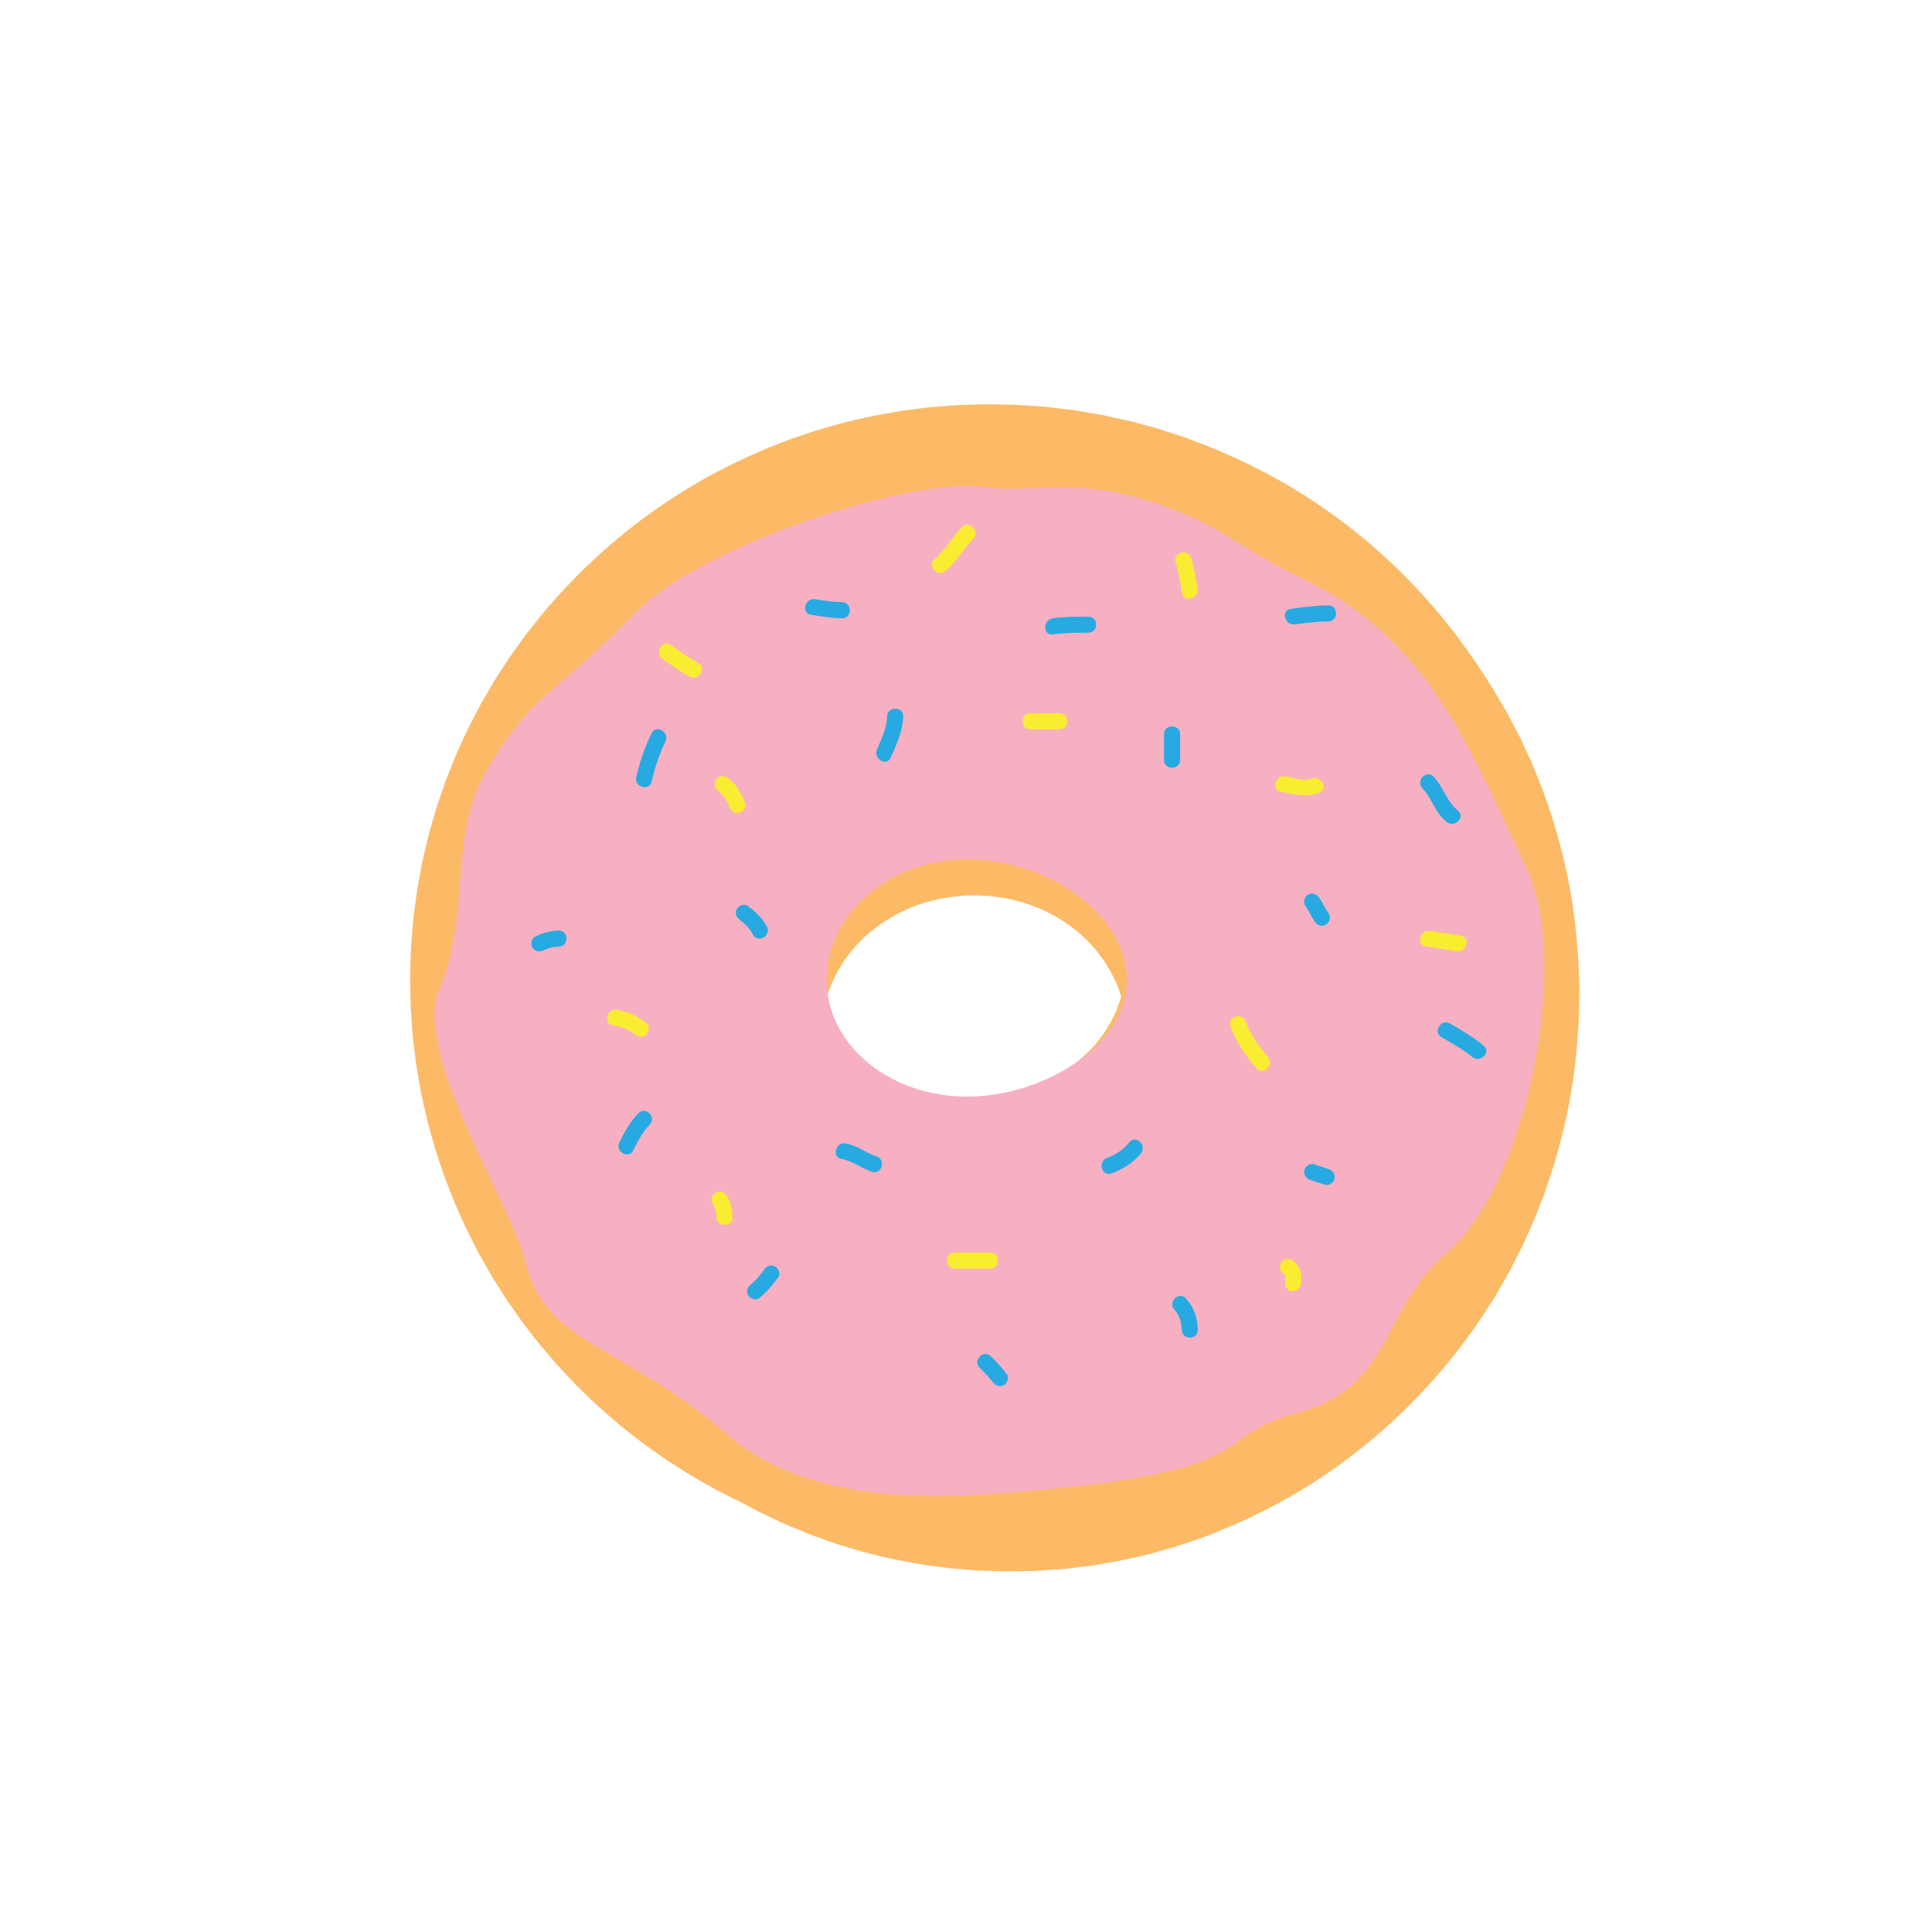 <?xml version="1.0" encoding="utf-8"?>
<!-- Generator: Adobe Illustrator 16.0.0, SVG Export Plug-In . SVG Version: 6.00 Build 0)  -->
<!DOCTYPE svg PUBLIC "-//W3C//DTD SVG 1.1//EN" "http://www.w3.org/Graphics/SVG/1.1/DTD/svg11.dtd">
<svg version="1.1" id="Layer_1" xmlns="http://www.w3.org/2000/svg" xmlns:xlink="http://www.w3.org/1999/xlink" x="0px" y="0px"
	 width="600px" height="600px" viewBox="0 0 600 600" enable-background="new 0 0 600 600" xml:space="preserve">
<g>
	<g>
		<path fill="#FCBA66" d="M487.956,293.664c-0.076-0.92-0.158-1.903-0.244-2.946c-0.621-8.329-1.992-20.628-6.385-35.625
			c-0.56-1.868-1.134-3.786-1.723-5.753c-0.683-1.937-1.382-3.921-2.099-5.953c-0.672-2.047-1.542-4.074-2.392-6.159
			c-0.866-2.078-1.672-4.234-2.713-6.341c-3.846-8.564-8.832-17.446-14.932-26.377c-12.177-17.831-29.267-35.847-51.547-50.147
			c-11.129-7.131-23.52-13.229-36.836-18.103c-1.643-0.668-3.364-1.141-5.058-1.71c-1.703-0.539-3.4-1.123-5.127-1.633
			c-1.739-0.467-3.484-0.937-5.237-1.408c-0.876-0.236-1.753-0.472-2.633-0.709c-0.885-0.211-1.78-0.39-2.673-0.587
			c-1.785-0.391-3.577-0.783-5.375-1.177c-1.799-0.389-3.633-0.639-5.456-0.967l-2.746-0.467l-1.377-0.234l-1.389-0.165
			c-1.854-0.219-3.714-0.439-5.58-0.661c-1.872-0.265-3.726-0.344-5.59-0.477c-1.87-0.119-3.723-0.269-5.62-0.369
			c-1.95-0.033-3.907-0.066-5.87-0.1l-2.948-0.05l-2.778,0.075c-1.926,0.056-3.857,0.113-5.795,0.169
			c-1.936,0.079-3.87,0.291-5.814,0.429c-3.895,0.222-7.77,0.837-11.679,1.329c-7.772,1.261-15.601,2.806-23.303,5.116
			c-3.893,1.011-7.676,2.439-11.527,3.709c-1.9,0.706-3.779,1.483-5.677,2.222l-2.844,1.125l-2.792,1.266
			c-14.996,6.55-29.286,15.397-42.263,26.162c-1.598,1.374-3.199,2.75-4.802,4.129c-1.584,1.4-3.086,2.896-4.637,4.341
			c-0.767,0.732-1.549,1.45-2.306,2.195l-2.214,2.293l-2.219,2.296c-0.743,0.764-1.49,1.524-2.178,2.34
			c-1.407,1.603-2.816,3.208-4.228,4.814c-1.397,1.619-2.683,3.333-4.035,4.998l-1.999,2.522l-1.884,2.613l-1.887,2.616
			c-0.633,0.87-1.268,1.739-1.837,2.654c-1.175,1.806-2.351,3.613-3.528,5.422c-1.157,1.822-2.195,3.718-3.302,5.577
			c-0.54,0.937-1.104,1.861-1.626,2.809l-1.499,2.882l-1.502,2.884c-0.508,0.958-1.007,1.921-1.442,2.917l-2.722,5.922
			c-0.877,1.989-1.635,4.03-2.461,6.044c-0.398,1.013-0.826,2.016-1.201,3.038l-1.064,3.091l-1.066,3.093
			c-0.362,1.029-0.718,2.061-1.001,3.116l-1.825,6.293c-0.589,2.104-1.029,4.249-1.553,6.373l-0.752,3.195l-0.594,3.229
			c-0.374,2.157-0.845,4.3-1.142,6.471l-0.865,6.52c-0.167,1.089-0.259,2.171-0.338,3.252l-0.266,3.247l-0.269,3.248
			c-0.103,1.075-0.087,2.226-0.137,3.335l-0.207,6.716l0.137,6.496c0.038,1.098,0.01,2.198,0.101,3.293l0.235,3.286l0.234,3.285
			c0.068,1.097,0.151,2.191,0.306,3.278l0.799,6.538c0.274,2.178,0.724,4.328,1.077,6.493l0.562,3.242l0.721,3.209
			c0.502,2.134,0.922,4.289,1.49,6.405l1.765,6.33c0.273,1.061,0.62,2.1,0.972,3.136l1.038,3.113l1.036,3.114
			c0.367,1.029,0.785,2.04,1.174,3.061c0.808,2.031,1.548,4.089,2.409,6.095l2.668,5.978c0.425,1.005,0.916,1.979,1.415,2.947
			l1.476,2.915l1.474,2.914c0.514,0.959,1.069,1.895,1.602,2.843c1.09,1.881,2.114,3.8,3.256,5.646
			c1.163,1.834,2.325,3.666,3.486,5.496c0.563,0.927,1.192,1.809,1.818,2.691l1.869,2.655l1.866,2.652l1.983,2.563
			c1.341,1.691,2.617,3.434,4.006,5.08c1.403,1.636,2.804,3.269,4.204,4.9c0.684,0.83,1.428,1.605,2.167,2.384l2.21,2.34
			l2.207,2.338c0.756,0.758,1.539,1.488,2.306,2.233c1.552,1.472,3.055,2.993,4.642,4.418c1.606,1.405,3.209,2.808,4.811,4.208
			c13.006,10.972,27.368,20.041,42.487,26.789l2.82,1.292l2.873,1.15c1.917,0.756,3.816,1.549,5.737,2.271
			c3.892,1.302,7.716,2.761,11.652,3.802c7.786,2.379,15.712,3.953,23.583,5.229c3.955,0.502,7.892,1.126,11.798,1.353
			c1.961,0.142,3.887,0.355,5.864,0.438c1.986,0.06,3.966,0.119,5.94,0.178l1.479,0.045l0.739,0.021l0.369,0.012
			c0.136,0.007,0.136-0.003,0.309-0.003l2.913-0.051c1.939-0.033,3.872-0.066,5.8-0.1c1.924-0.101,3.84-0.253,5.751-0.376
			c1.91-0.137,3.82-0.223,5.705-0.489c1.89-0.225,3.772-0.449,5.649-0.672l1.407-0.167l1.394-0.238l2.78-0.474
			c1.847-0.334,3.703-0.589,5.524-0.982c1.819-0.405,3.633-0.809,5.438-1.21c0.902-0.205,1.808-0.392,2.702-0.611
			c0.889-0.244,1.776-0.488,2.661-0.732c1.771-0.487,3.535-0.974,5.293-1.457c1.744-0.526,3.458-1.127,5.179-1.683
			c1.71-0.587,3.448-1.077,5.106-1.762c13.452-4.994,25.906-11.305,37.083-18.592c11.181-7.288,21.041-15.567,29.611-24.223
			c8.552-8.684,15.79-17.772,21.829-26.816c12.175-18.083,19.234-36.006,23.411-51.04c4.243-15.072,5.525-27.4,6.066-35.728
			c0.078-1.044,0.15-2.026,0.219-2.946c0.074-0.92,0.057-1.788,0.087-2.587c0.037-1.601,0.069-2.947,0.095-4.032
			c0.05-2.133,0.075-3.245,0.076-3.282c-0.001-0.024-0.037-1.136-0.105-3.275c-0.035-1.081-0.078-2.424-0.129-4.021
			C488.028,295.447,488.038,294.584,487.956,293.664z M349.512,301.521c0.003,0.003-0.012,0.309-0.011,0.22l-0.078,0.686
			l-0.155,1.366c-0.126,0.921-0.14,1.771-0.404,2.764c-0.217,0.953-0.432,1.9-0.646,2.841c-0.204,0.94-0.591,1.776-0.875,2.654
			c-0.536,1.76-1.41,3.349-2.17,4.935c-0.175,0.404-0.395,0.783-0.633,1.15l-0.683,1.107c-0.471,0.723-0.861,1.484-1.385,2.148
			c-0.515,0.667-1.024,1.327-1.529,1.981c-0.255,0.323-0.495,0.655-0.759,0.965l-0.836,0.884
			c-4.378,4.738-9.292,8.039-13.891,10.313c-4.616,2.261-8.913,3.614-12.518,4.295c-0.901,0.173-1.745,0.385-2.553,0.503
			c-0.494,0.063-0.963,0.122-1.418,0.18c-0.456,0.064-0.916,0.12-1.376,0.173c-0.508,0.063-0.995,0.125-1.442,0.181
			c-0.302,0.012-0.59,0.022-0.864,0.033c-1.25,0.089-2.511,0.146-3.787,0.146c-1.277,0-2.538-0.057-3.789-0.146
			c-0.273-0.011-0.561-0.021-0.862-0.033c-0.444-0.056-0.93-0.116-1.435-0.18c-0.465-0.054-0.929-0.109-1.389-0.175
			c-0.454-0.058-0.921-0.116-1.413-0.179c-0.808-0.118-1.651-0.331-2.553-0.504c-3.605-0.68-7.9-2.036-12.516-4.297
			c-4.598-2.276-9.508-5.58-13.883-10.317c-4.39-4.695-7.97-11.08-9.492-18.569c-0.261-0.925-0.286-1.888-0.414-2.849l-0.158-1.452
			l-0.079-0.732l0-0.827c0.004-0.925,0.008-1.855,0.012-2.792c0.005-0.237-0.006-0.462,0.012-0.709l0.09-0.772l0.189-1.557
			c0.173-2.145,0.792-4.067,1.265-6.12c0.73-1.944,1.343-3.996,2.393-5.854c0.886-1.955,2.12-3.714,3.293-5.548
			c1.344-1.688,2.628-3.487,4.216-5.006c1.472-1.653,3.225-3,4.929-4.437c0.887-0.667,1.818-1.278,2.734-1.92
			c0.463-0.312,0.914-0.65,1.397-0.93l1.466-0.817c7.775-4.533,16.929-6.646,25.985-6.777l3.334,0.153l1.572,0.079l1.757,0.227
			c1.166,0.159,2.348,0.302,3.496,0.492l3.314,0.775c1.11,0.227,2.183,0.601,3.256,0.959c1.066,0.379,2.163,0.661,3.195,1.126
			c1.032,0.457,2.063,0.912,3.093,1.367c1.031,0.447,1.986,1.06,2.976,1.583l1.466,0.817c0.483,0.281,0.936,0.618,1.401,0.925
			c0.916,0.643,1.848,1.253,2.734,1.921c1.707,1.435,3.455,2.79,4.936,4.435c1.589,1.521,2.874,3.321,4.218,5.01
			c1.174,1.835,2.407,3.596,3.294,5.552c1.05,1.859,1.672,3.908,2.397,5.856c0.473,2.044,1.097,4.014,1.253,6.058l0.187,1.508
			c0.072,0.5,0.123,0.999,0.107,1.502c0.008,1,0.016,1.995,0.022,2.983l0.002,0.368l0.001,0.185V301.521z"/>
	</g>
</g>
<g>
	<g>
		<path fill="#FCBA66" d="M467.812,396.541c0.641-1.109,1.272-2.211,1.821-3.343c1.139-2.245,2.257-4.448,3.354-6.611
			c0.992-2.213,1.965-4.384,2.919-6.511c0.493-1.058,0.914-2.132,1.319-3.2c0.413-1.064,0.821-2.118,1.226-3.16
			c0.404-1.043,0.805-2.073,1.2-3.093c0.349-1.036,0.693-2.062,1.034-3.074c0.668-2.03,1.354-4.004,1.963-5.948
			c0.55-1.962,1.085-3.875,1.606-5.738c4.079-14.949,5.282-27.154,5.795-35.396c0.074-1.032,0.145-2.004,0.21-2.915
			c0.061-0.911,0.051-1.771,0.078-2.562c0.035-1.584,0.065-2.917,0.09-3.99c0.048-2.108,0.072-3.209,0.073-3.248
			c-0.001-0.027-0.037-1.127-0.105-3.241c-0.034-1.07-0.077-2.399-0.129-3.979c-0.034-0.789-0.033-1.643-0.103-2.554
			c-0.075-0.911-0.154-1.884-0.239-2.916c-0.601-8.243-1.901-20.417-6.147-35.284c-0.542-1.852-1.098-3.753-1.669-5.704
			c-0.629-1.931-1.336-3.891-2.025-5.906c-0.351-1.005-0.706-2.022-1.065-3.05c-0.406-1.011-0.817-2.034-1.232-3.068
			c-0.414-1.033-0.834-2.078-1.258-3.134c-0.416-1.059-0.847-2.124-1.351-3.171c-0.976-2.106-1.971-4.255-2.985-6.446
			c-1.119-2.138-2.259-4.317-3.42-6.536c-0.561-1.119-1.203-2.207-1.854-3.302c-0.646-1.098-1.296-2.205-1.952-3.322
			c-1.263-2.262-2.763-4.431-4.215-6.677c-11.793-17.809-28.468-35.808-50.221-50.298c-10.883-7.208-23.059-13.349-36.144-18.29
			c-0.819-0.305-1.625-0.653-2.46-0.924c-0.835-0.274-1.671-0.549-2.509-0.824c-1.674-0.551-3.354-1.104-5.042-1.66
			c-1.712-0.471-3.432-0.943-5.157-1.418c-1.727-0.472-3.45-0.976-5.221-1.324c-1.759-0.392-3.524-0.785-5.296-1.18
			c-0.882-0.218-1.776-0.38-2.676-0.526l-2.697-0.466c-1.806-0.287-3.6-0.68-5.43-0.885c-1.827-0.22-3.66-0.44-5.5-0.662
			c-1.846-0.263-3.672-0.365-5.505-0.486c-1.836-0.124-3.678-0.249-5.526-0.373c-1.93-0.032-3.866-0.064-5.81-0.096l-2.918-0.048
			l-2.723,0.077c-1.898,0.058-3.803,0.115-5.712,0.173c-1.908,0.091-3.815,0.298-5.73,0.441c-3.839,0.223-7.654,0.869-11.506,1.356
			c-1.922,0.269-3.825,0.694-5.747,1.034c-1.918,0.361-3.848,0.687-5.746,1.19c-1.908,0.455-3.821,0.91-5.738,1.367
			c-1.906,0.499-3.792,1.092-5.697,1.634l-2.856,0.832c-0.944,0.307-1.878,0.647-2.819,0.97c-1.878,0.656-3.761,1.314-5.648,1.974
			c-3.692,1.533-7.47,2.911-11.091,4.695l-2.752,1.264l-1.379,0.63l-1.349,0.696c-1.798,0.933-3.599,1.869-5.404,2.806
			c-1.801,0.944-3.528,2.031-5.303,3.041l-2.649,1.544l-2.579,1.669c-6.958,4.345-13.524,9.403-19.853,14.792
			c-12.588,10.868-23.867,23.614-33.155,37.868c-9.312,14.236-16.628,29.96-21.563,46.489l-1.77,6.227
			c-0.522,2.094-0.984,4.205-1.481,6.308c-0.233,1.055-0.514,2.101-0.709,3.164l-0.577,3.193l-0.578,3.194
			c-0.197,1.064-0.396,2.128-0.515,3.205l-0.841,6.444c-0.164,1.077-0.231,2.143-0.318,3.211l-0.259,3.206l-0.262,3.207
			c-0.089,1.068-0.083,2.205-0.13,3.304L138,307.757l0.126,6.51c0.033,1.085,0.013,2.172,0.09,3.254l0.224,3.248l0.224,3.247
			c0.075,1.082,0.131,2.167,0.282,3.241l0.767,6.463c0.105,1.08,0.293,2.148,0.478,3.217l0.542,3.206l0.541,3.207
			c0.184,1.067,0.452,2.119,0.674,3.179c0.473,2.114,0.912,4.236,1.411,6.343l1.703,6.267c4.766,16.638,11.911,32.534,21.098,46.991
			c9.172,14.465,20.353,27.507,32.99,38.591c6.343,5.505,12.936,10.683,19.935,15.147l2.595,1.714l2.667,1.588
			c1.786,1.04,3.526,2.156,5.341,3.131c1.819,0.966,3.635,1.931,5.447,2.894l1.36,0.718l1.391,0.652l2.778,1.304
			c3.663,1.824,7.485,3.24,11.223,4.811c1.91,0.678,3.816,1.354,5.718,2.028c0.953,0.331,1.899,0.681,2.855,0.996l2.893,0.856
			c7.662,2.444,15.487,4.022,23.248,5.355c3.903,0.499,7.792,1.156,11.645,1.384c1.935,0.146,3.835,0.355,5.784,0.451
			c1.966,0.062,3.926,0.123,5.88,0.184l1.464,0.046l0.731,0.022l0.365,0.012c0.137,0.007,0.118-0.003,0.297-0.003l2.877-0.049
			c1.916-0.032,3.826-0.064,5.73-0.096c1.899-0.128,3.793-0.255,5.681-0.382c1.888-0.126,3.772-0.235,5.634-0.501
			c1.867-0.227,3.727-0.451,5.581-0.675c1.856-0.21,3.677-0.608,5.509-0.9l2.736-0.475c0.912-0.149,1.82-0.314,2.714-0.535
			c1.797-0.407,3.586-0.813,5.369-1.218c1.794-0.366,3.539-0.889,5.287-1.379c1.747-0.493,3.487-0.984,5.22-1.474
			c1.708-0.575,3.408-1.147,5.102-1.717c0.847-0.285,1.692-0.569,2.536-0.853c0.845-0.281,1.659-0.639,2.487-0.953
			c13.24-5.078,25.484-11.459,36.42-18.842c10.907-7.425,20.556-15.728,28.89-24.433c8.325-8.719,15.374-17.804,21.199-26.854
			c1.432-2.278,2.912-4.479,4.154-6.77C466.537,398.774,467.178,397.652,467.812,396.541z M349.744,321.904l-0.001,0.366
			l-0.001,0.183v0.091c0.002,0-0.012,0.331-0.011,0.23l-0.081,0.679l-0.16,1.35l-0.159,1.341c-0.03,0.226-0.046,0.439-0.088,0.673
			l-0.159,0.719c-0.217,0.949-0.433,1.893-0.646,2.828c-0.093,0.474-0.236,0.916-0.399,1.346l-0.459,1.297l-0.457,1.281
			l-0.227,0.635l-0.292,0.606c-0.389,0.802-0.774,1.598-1.156,2.387c-0.338,0.808-0.848,1.518-1.278,2.256
			c-0.455,0.725-0.867,1.465-1.345,2.15c-0.507,0.664-1.009,1.322-1.506,1.975l-0.74,0.967c-0.254,0.313-0.544,0.595-0.813,0.891
			c-4.289,4.746-9.108,8.078-13.634,10.383c-4.538,2.301-8.785,3.652-12.343,4.354c-0.89,0.178-1.726,0.379-2.521,0.515
			c-0.566,0.072-1.099,0.141-1.613,0.208c-0.214,0.027-0.433,0.056-0.637,0.082c-0.114,0.015-0.219,0.028-0.33,0.042
			c-0.569,0.073-1.111,0.144-1.606,0.207c-0.331,0.014-0.641,0.026-0.938,0.038c-1.208,0.087-2.427,0.143-3.66,0.143
			c-1.234,0-2.454-0.057-3.663-0.143c-0.295-0.012-0.604-0.024-0.933-0.038c-0.49-0.063-1.026-0.132-1.589-0.204
			c-0.117-0.016-0.227-0.029-0.347-0.045c-0.21-0.027-0.434-0.056-0.653-0.085c-0.511-0.065-1.038-0.134-1.598-0.206
			c-0.796-0.135-1.63-0.337-2.521-0.515c-3.558-0.699-7.804-2.055-12.341-4.355c-4.525-2.306-9.34-5.641-13.627-10.385
			c-0.268-0.296-0.558-0.578-0.813-0.891l-0.739-0.967c-0.497-0.652-0.998-1.311-1.504-1.975c-0.478-0.686-0.889-1.425-1.344-2.149
			c-0.43-0.738-0.939-1.448-1.277-2.255c-0.381-0.789-0.765-1.585-1.152-2.388l-0.292-0.606l-0.227-0.634l-0.456-1.28l-0.458-1.297
			c-0.164-0.432-0.307-0.872-0.396-1.327c-0.211-0.907-0.424-1.821-0.638-2.741c-0.261-0.918-0.28-1.875-0.416-2.829l-0.164-1.442
			l-0.081-0.728l-0.006-0.831c-0.003-0.915-0.007-1.835-0.011-2.761v-0.697l0.082-0.77l0.173-1.555
			c0.156-2.142,0.722-4.071,1.178-6.116c0.305-0.991,0.672-1.97,1.015-2.967c0.183-0.493,0.334-1.006,0.56-1.482l0.69-1.43
			l0.701-1.438c0.227-0.486,0.472-0.963,0.769-1.408c0.567-0.912,1.136-1.828,1.707-2.748c0.599-0.901,1.297-1.731,1.953-2.605
			c0.337-0.429,0.66-0.874,1.015-1.291l1.12-1.201c2.946-3.271,6.503-6.026,10.356-8.307c7.701-4.661,16.856-6.89,25.924-7.014
			l3.325,0.157l1.562,0.085l1.767,0.232c1.171,0.167,2.369,0.305,3.511,0.516c1.109,0.249,2.211,0.53,3.313,0.797
			c4.363,1.216,8.629,2.842,12.457,5.207c3.864,2.268,7.41,5.042,10.37,8.301l1.12,1.202c0.354,0.417,0.678,0.863,1.015,1.292
			c0.656,0.875,1.354,1.706,1.954,2.607c0.571,0.92,1.141,1.837,1.707,2.75c0.297,0.446,0.543,0.922,0.77,1.409l0.7,1.439
			l0.691,1.432c0.226,0.477,0.376,0.989,0.564,1.48c0.343,0.998,0.709,1.978,1.015,2.97c0.456,2.038,1.025,4.011,1.165,6.045
			l0.171,1.502l0.083,0.745l0.005,0.75C349.744,319.933,349.744,320.922,349.744,321.904z"/>
	</g>
</g>
<g>
	<g>
		<path fill="#F7B0C1" d="M474.727,338.933c2.043-8.4,3.345-16.256,4.06-23.392c1.467-14.277,0.743-25.63-0.701-33.14
			c-0.7-3.765-1.573-6.569-2.234-8.421c-0.344-0.917-0.61-1.605-0.82-2.071c-0.192-0.448-0.291-0.679-0.298-0.695
			c-0.001-0.002-1.715-3.732-4.93-10.73c-3.261-6.97-7.771-17.351-14.665-29.916c-3.444-6.273-7.539-13.075-12.743-19.892
			c-5.2-6.805-11.524-13.62-19.289-19.615c-3.872-3-8.108-5.787-12.649-8.294c-1.146-0.602-2.248-1.223-3.444-1.821
			c-1.201-0.588-2.41-1.181-3.627-1.778c-2.511-1.21-5.035-2.49-7.539-3.879c-5.026-2.751-9.951-5.93-14.916-8.912
			c-4.974-2.98-10.113-5.636-15.669-7.79c-5.473-2.14-11.464-4.078-17.388-5.373c-5.985-1.313-12.131-1.864-18.529-1.826
			c-6.414-0.012-13.107,0.77-20.672,0.23c-1.003-0.054-1.83-0.162-2.683-0.261l-2.462-0.292c-1.472-0.142-3.045-0.175-4.649-0.139
			c-3.215,0.075-6.558,0.425-9.92,0.91c-6.736,0.984-13.585,2.517-20.441,4.36c-6.856,1.857-13.746,4.003-20.601,6.466
			c-6.855,2.459-13.684,5.224-20.386,8.353c-6.688,3.136-13.311,6.58-19.452,10.648c-3.061,2.034-6.004,4.222-8.639,6.614
			c-2.516,2.346-5.342,5.422-8.198,8.122c-5.686,5.543-11.757,10.865-17.721,15.966c-2.957,2.575-5.839,5.137-8.485,7.85
			c-2.638,2.719-5.054,5.625-7.316,8.705c-1.097,1.571-2.223,3.133-3.215,4.753c-0.511,0.82-1.032,1.569-1.539,2.447l-1.524,2.605
			l-0.763,1.303l-0.622,1.17c-0.457,0.811-0.822,1.669-1.237,2.504c-0.744,1.71-1.456,3.442-2.021,5.241
			c-4.787,14.369-2.958,31.153-7,47.897c-0.483,2.085-1.097,4.151-1.754,6.203c-0.355,1.019-0.73,2.135-1.104,3.081l-0.563,1.43
			l-0.482,1.271c-1.053,3.133-1.137,6.883-0.718,10.643c0.428,3.779,1.33,7.617,2.455,11.419c1.13,3.806,2.491,7.587,3.971,11.34
			c2.975,7.509,6.419,14.9,9.934,22.296c1.76,3.719,3.519,7.436,5.276,11.149c1.733,3.755,3.449,7.527,4.934,11.535
			c0.365,1.008,0.72,2.026,1.038,3.088c0.158,0.541,0.334,1.158,0.443,1.619l0.377,1.45c0.441,1.851,1.107,3.605,1.811,5.334
			c1.522,3.4,3.571,6.521,6.19,9.23c5.203,5.472,12.163,9.504,19.089,13.572c6.974,4.039,14.049,8.145,20.741,12.79
			c3.354,2.322,6.598,4.751,9.772,7.322c1.618,1.292,3.107,2.59,4.616,3.883c1.498,1.285,2.924,2.456,4.483,3.569
			c6.155,4.462,13.127,7.737,20.366,10.064c7.244,2.342,14.753,3.784,22.276,4.608c7.528,0.826,15.078,1.052,22.555,0.872
			c3.739-0.089,7.446-0.29,11.171-0.563c3.727-0.267,7.435-0.528,11.116-0.847c7.363-0.618,14.64-1.313,21.788-2.225
			c7.146-0.908,14.182-1.982,20.984-3.502c3.401-0.753,6.748-1.614,9.968-2.699c3.227-1.07,6.316-2.367,9.178-4.007
			c2.881-1.604,5.482-3.674,8.383-5.612c2.884-1.957,6.085-3.514,9.316-4.638c0.815-0.262,1.655-0.571,2.445-0.788
			c0.801-0.229,1.6-0.457,2.396-0.685c0.774-0.221,1.547-0.44,2.317-0.66c0.757-0.256,1.513-0.512,2.267-0.767
			c2.989-1.081,5.847-2.418,8.47-4.073c2.622-1.654,5.012-3.616,7.086-5.858c2.079-2.239,3.87-4.718,5.48-7.292
			c3.214-5.16,5.743-10.679,8.801-15.777c3.024-5.118,6.523-9.838,10.644-13.786c8.709-7.147,14.266-16.422,18.425-25.458
			C469.868,356.287,472.664,347.321,474.727,338.933z M349.936,305.458l-0.002,0.089c-0.006,0.208-0.006,0.104-0.009,0.172
			l-0.016,0.16l-0.031,0.321l-0.13,1.29c-0.279,1.976-0.723,3.715-1.334,5.411c-1.249,3.363-3.07,6.308-5.131,8.823
			c-2.063,2.522-4.354,4.648-6.677,6.486c-4.678,3.655-9.511,6.113-13.903,7.896c-4.407,1.768-8.418,2.811-11.748,3.443
			c-3.338,0.609-5.993,0.883-7.809,0.947c-0.905,0.067-1.603,0.04-2.071,0.06c-0.469,0.008-0.711,0.012-0.711,0.012
			s-0.242-0.004-0.711-0.011c-0.468-0.019-1.166,0.009-2.071-0.06c-1.814-0.068-4.473-0.328-7.803-0.991
			c-3.319-0.688-7.316-1.843-11.6-3.931c-4.267-2.084-8.848-5.125-12.864-9.578c-1.988-2.232-3.82-4.817-5.287-7.764
			c-1.461-2.945-2.551-6.255-3.021-9.801c-0.075-0.441-0.113-0.888-0.15-1.336c-0.033-0.472-0.092-0.849-0.102-1.405
			c-0.026-0.843-0.068-1.666-0.012-2.667c0.068-1.913,0.294-3.745,0.716-5.622c0.793-3.739,2.326-7.423,4.46-10.796
			c4.267-6.77,10.896-12.252,18.54-15.582c7.633-3.378,16.286-4.667,24.629-3.92c8.341,0.723,16.407,3.233,23.575,7.165
			c7.118,3.962,13.495,9.425,17.513,16.398c0.989,1.742,1.795,3.578,2.437,5.448c0.628,1.88,1.018,3.819,1.229,5.744
			c0.073,0.969,0.143,1.927,0.104,2.884L349.936,305.458z"/>
	</g>
</g>
<g>
	<g>
		<path fill="#27AAE1" d="M202.411,242.665c0.984-4.284,2.318-8.446,4.248-12.403c1.407-2.885-2.904-5.421-4.317-2.523
			c-2.119,4.345-3.67,8.888-4.752,13.597C196.869,244.474,201.689,245.807,202.411,242.665L202.411,242.665z"/>
	</g>
</g>
<g>
	<g>
		<path fill="#27AAE1" d="M251.835,190.911c3.202,0.533,6.412,1.049,9.665,1.089c3.226,0.041,3.222-4.96,0-5
			c-2.813-0.035-5.565-0.45-8.335-0.911C250.012,185.565,248.66,190.382,251.835,190.911L251.835,190.911z"/>
	</g>
</g>
<g>
	<g>
		<path fill="#27AAE1" d="M275.5,222.5c-0.118,3.641-1.736,6.954-3.159,10.238c-1.267,2.927,3.039,5.476,4.317,2.523
			c1.79-4.134,3.693-8.179,3.841-12.762C280.604,219.274,275.604,219.284,275.5,222.5L275.5,222.5z"/>
	</g>
</g>
<g>
	<g>
		<path fill="#27AAE1" d="M327,197c3.651-0.485,7.322-0.499,11-0.5c3.225,0,3.225-5,0-5c-3.678,0.001-7.349,0.015-11,0.5
			C323.852,192.418,323.812,197.424,327,197L327,197z"/>
	</g>
</g>
<g>
	<g>
		<path fill="#27AAE1" d="M361.5,228c0,2.667,0,5.333,0,8c0,3.224,5,3.224,5,0c0-2.667,0-5.333,0-8
			C366.5,224.776,361.5,224.776,361.5,228L361.5,228z"/>
	</g>
</g>
<g>
	<g>
		<path fill="#27AAE1" d="M402.165,193.911c3.436-0.49,6.86-0.88,10.335-0.911c3.223-0.028,3.226-5.028,0-5
			c-3.923,0.035-7.787,0.537-11.665,1.089C397.654,189.543,399.013,194.36,402.165,193.911L402.165,193.911z"/>
	</g>
</g>
<g>
	<g>
		<path fill="#27AAE1" d="M441.732,244.768c3.019,3.202,3.927,7.651,7.5,10.5c2.493,1.989,6.057-1.525,3.535-3.535
			c-3.486-2.781-4.488-7.305-7.5-10.5C443.052,238.882,439.522,242.424,441.732,244.768L441.732,244.768z"/>
	</g>
</g>
<g>
	<g>
		<path fill="#27AAE1" d="M405.342,281.262c1.064,1.628,1.935,3.373,3,5c0.744,1.138,2.199,1.612,3.42,0.897
			c1.131-0.662,1.644-2.279,0.896-3.42c-1.064-1.628-1.935-3.373-3-5c-0.744-1.138-2.199-1.612-3.42-0.897
			C405.107,278.503,404.595,280.12,405.342,281.262L405.342,281.262z"/>
	</g>
</g>
<g>
	<g>
		<path fill="#27AAE1" d="M447.738,322.158c3.265,1.867,6.572,3.726,9.494,6.109c2.476,2.02,6.035-1.496,3.535-3.535
			c-3.268-2.666-6.853-4.803-10.506-6.891C447.458,316.238,444.94,320.56,447.738,322.158L447.738,322.158z"/>
	</g>
</g>
<g>
	<g>
		<path fill="#27AAE1" d="M406.835,366.411c1.5,0.5,3,1,4.5,1.5c1.294,0.431,2.729-0.485,3.076-1.746
			c0.376-1.367-0.455-2.646-1.746-3.076c-1.5-0.5-3-1-4.5-1.5c-1.294-0.431-2.729,0.485-3.076,1.746
			C404.713,364.702,405.544,365.98,406.835,366.411L406.835,366.411z"/>
	</g>
</g>
<g>
	<g>
		<path fill="#27AAE1" d="M350.732,354.732c-1.838,2.216-4.173,3.901-6.897,4.856c-3.021,1.061-1.721,5.892,1.33,4.822
			c3.511-1.232,6.714-3.264,9.103-6.144C356.31,355.806,352.793,352.248,350.732,354.732L350.732,354.732z"/>
	</g>
</g>
<g>
	<g>
		<path fill="#27AAE1" d="M173.5,289c-2.58,0.046-4.949,0.726-7.262,1.841c-1.227,0.592-1.544,2.316-0.897,3.42
			c0.729,1.244,2.193,1.489,3.42,0.897c1.5-0.723,3.074-1.129,4.738-1.159C176.721,293.942,176.726,288.942,173.5,289L173.5,289z"/>
	</g>
</g>
<g>
	<g>
		<path fill="#27AAE1" d="M229.738,285.659c1.635,1.247,3.143,2.773,4.103,4.603c1.499,2.856,5.814,0.329,4.317-2.523
			c-1.372-2.615-3.581-4.63-5.897-6.397c-1.086-0.829-2.795-0.171-3.42,0.897C228.089,283.523,228.657,284.834,229.738,285.659
			L229.738,285.659z"/>
	</g>
</g>
<g>
	<g>
		<path fill="#27AAE1" d="M198.232,345.732c-2.543,2.628-4.268,5.761-5.891,9.006c-1.438,2.874,2.874,5.407,4.317,2.523
			c1.428-2.854,2.871-5.681,5.109-7.994C204.01,346.951,200.478,343.412,198.232,345.732L198.232,345.732z"/>
	</g>
</g>
<g>
	<g>
		<path fill="#27AAE1" d="M261.335,359.911c3.423,0.609,6.201,2.961,9.5,4c3.084,0.971,4.394-3.857,1.329-4.822
			c-3.311-1.042-6.021-3.38-9.5-4C259.512,354.527,258.165,359.346,261.335,359.911L261.335,359.911z"/>
	</g>
</g>
<g>
	<g>
		<path fill="#27AAE1" d="M237.341,394.238c-1.218,1.623-2.483,3.353-4.103,4.604c-1.077,0.83-1.652,2.13-0.897,3.42
			c0.623,1.063,2.338,1.732,3.42,0.896c2.355-1.817,4.121-4.029,5.897-6.396c0.82-1.093,0.178-2.791-0.897-3.42
			C239.484,392.593,238.157,393.15,237.341,394.238L237.341,394.238z"/>
	</g>
</g>
<g>
	<g>
		<path fill="#27AAE1" d="M312.658,426.738c-1.496-1.969-3.144-3.759-4.891-5.506c-2.281-2.282-5.816,1.253-3.535,3.535
			c1.433,1.434,2.88,2.877,4.109,4.494c0.822,1.083,2.137,1.648,3.42,0.896C312.831,429.532,313.485,427.826,312.658,426.738
			L312.658,426.738z"/>
	</g>
</g>
<g>
	<g>
		<path fill="#27AAE1" d="M364.732,406.768c1.607,1.705,2.223,3.932,2.268,6.232c0.063,3.22,5.063,3.227,5,0
			c-0.071-3.641-1.207-7.091-3.732-9.768C366.051,400.883,362.521,404.425,364.732,406.768L364.732,406.768z"/>
	</g>
</g>
<g>
	<g>
		<path fill="#F9ED32" d="M320,226.5c3,0,6,0,9,0c3.225,0,3.225-5,0-5c-3,0-6,0-9,0C316.775,221.5,316.775,226.5,320,226.5
			L320,226.5z"/>
	</g>
</g>
<g>
	<g>
		<path fill="#F9ED32" d="M298.732,163.732c-3.058,3.157-5.198,7.063-8.5,10c-2.414,2.147,1.135,5.67,3.535,3.535
			c3.305-2.939,5.443-6.843,8.5-10C304.511,164.952,300.979,161.413,298.732,163.732L298.732,163.732z"/>
	</g>
</g>
<g>
	<g>
		<path fill="#F9ED32" d="M222.732,245.268c1.78,1.4,3.001,3.314,3.857,5.397c0.517,1.26,1.641,2.141,3.075,1.746
			c1.194-0.329,2.265-1.813,1.746-3.075c-1.171-2.852-2.674-5.663-5.143-7.603c-1.07-0.842-2.486-1.049-3.535,0
			C221.855,242.609,221.659,244.424,222.732,245.268L222.732,245.268z"/>
	</g>
</g>
<g>
	<g>
		<path fill="#F9ED32" d="M200.768,317.732c-2.74-2.128-5.673-3.531-9.103-4.144c-3.152-0.562-4.5,4.256-1.329,4.822
			c2.519,0.449,4.855,1.271,6.897,2.856c1.075,0.835,2.482,1.054,3.535,0C201.641,320.395,201.846,318.569,200.768,317.732
			L200.768,317.732z"/>
	</g>
</g>
<g>
	<g>
		<path fill="#F9ED32" d="M221.341,373.762c0.821,1.297,1.135,2.715,1.159,4.238c0.05,3.221,5.05,3.226,5,0
			c-0.037-2.37-0.563-4.741-1.841-6.762C223.94,368.522,219.611,371.028,221.341,373.762L221.341,373.762z"/>
	</g>
</g>
<g>
	<g>
		<path fill="#F9ED32" d="M296.5,394c3.667,0,7.333,0,11,0c3.225,0,3.225-5,0-5c-3.667,0-7.333,0-11,0
			C293.276,389,293.276,394,296.5,394L296.5,394z"/>
	</g>
</g>
<g>
	<g>
		<path fill="#F9ED32" d="M393.768,328.232c-2.793-3.289-5.401-6.794-6.856-10.897c-1.071-3.016-5.903-1.717-4.822,1.33
			c1.761,4.959,4.763,9.123,8.144,13.103C392.323,334.229,395.842,330.674,393.768,328.232L393.768,328.232z"/>
	</g>
</g>
<g>
	<g>
		<path fill="#F9ED32" d="M398.738,395.658c-0.344-0.241,0.287,0.291,0.361,0.375c-0.169-0.212-0.175-0.197-0.019,0.042
			c-0.091-0.263-0.088-0.253,0.008,0.027c0.047,0.151,0.084,0.306,0.112,0.462c-0.036-0.252-0.041-0.217-0.016,0.104
			c0.021,0.438-0.027,0.797-0.097,1.167c-0.247,1.339,0.35,2.691,1.746,3.076c1.229,0.337,2.827-0.405,3.076-1.746
			c0.58-3.136,0.074-5.908-2.649-7.823c-1.116-0.786-2.775-0.205-3.42,0.896C397.108,393.488,397.626,394.876,398.738,395.658
			L398.738,395.658z"/>
	</g>
</g>
<g>
	<g>
		<path fill="#F9ED32" d="M442.835,293.911c3.164,0.521,6.337,0.979,9.5,1.5c3.153,0.52,4.505-4.298,1.33-4.821
			c-3.164-0.521-6.337-0.979-9.5-1.5C441.012,288.57,439.66,293.387,442.835,293.911L442.835,293.911z"/>
	</g>
</g>
<g>
	<g>
		<path fill="#F9ED32" d="M407.238,241.841c-2.406,1.036-5.646-0.363-8.073-0.752c-3.153-0.505-4.507,4.312-1.33,4.821
			c4.141,0.664,7.873,1.994,11.927,0.248C412.716,244.887,410.166,240.581,407.238,241.841L407.238,241.841z"/>
	</g>
</g>
<g>
	<g>
		<path fill="#F9ED32" d="M365.089,174.665c0.988,3.096,1.473,6.302,2,9.5c0.524,3.176,5.343,1.824,4.822-1.329
			c-0.528-3.198-1.013-6.404-2-9.5C368.935,170.276,364.106,171.584,365.089,174.665L365.089,174.665z"/>
	</g>
</g>
<g>
	<g>
		<path fill="#F9ED32" d="M216.762,205.841c-3.012-1.552-5.697-3.613-8.5-5.5c-2.683-1.806-5.183,2.527-2.523,4.317
			c2.803,1.887,5.488,3.948,8.5,5.5C217.099,211.633,219.629,207.319,216.762,205.841L216.762,205.841z"/>
	</g>
</g>
</svg>
